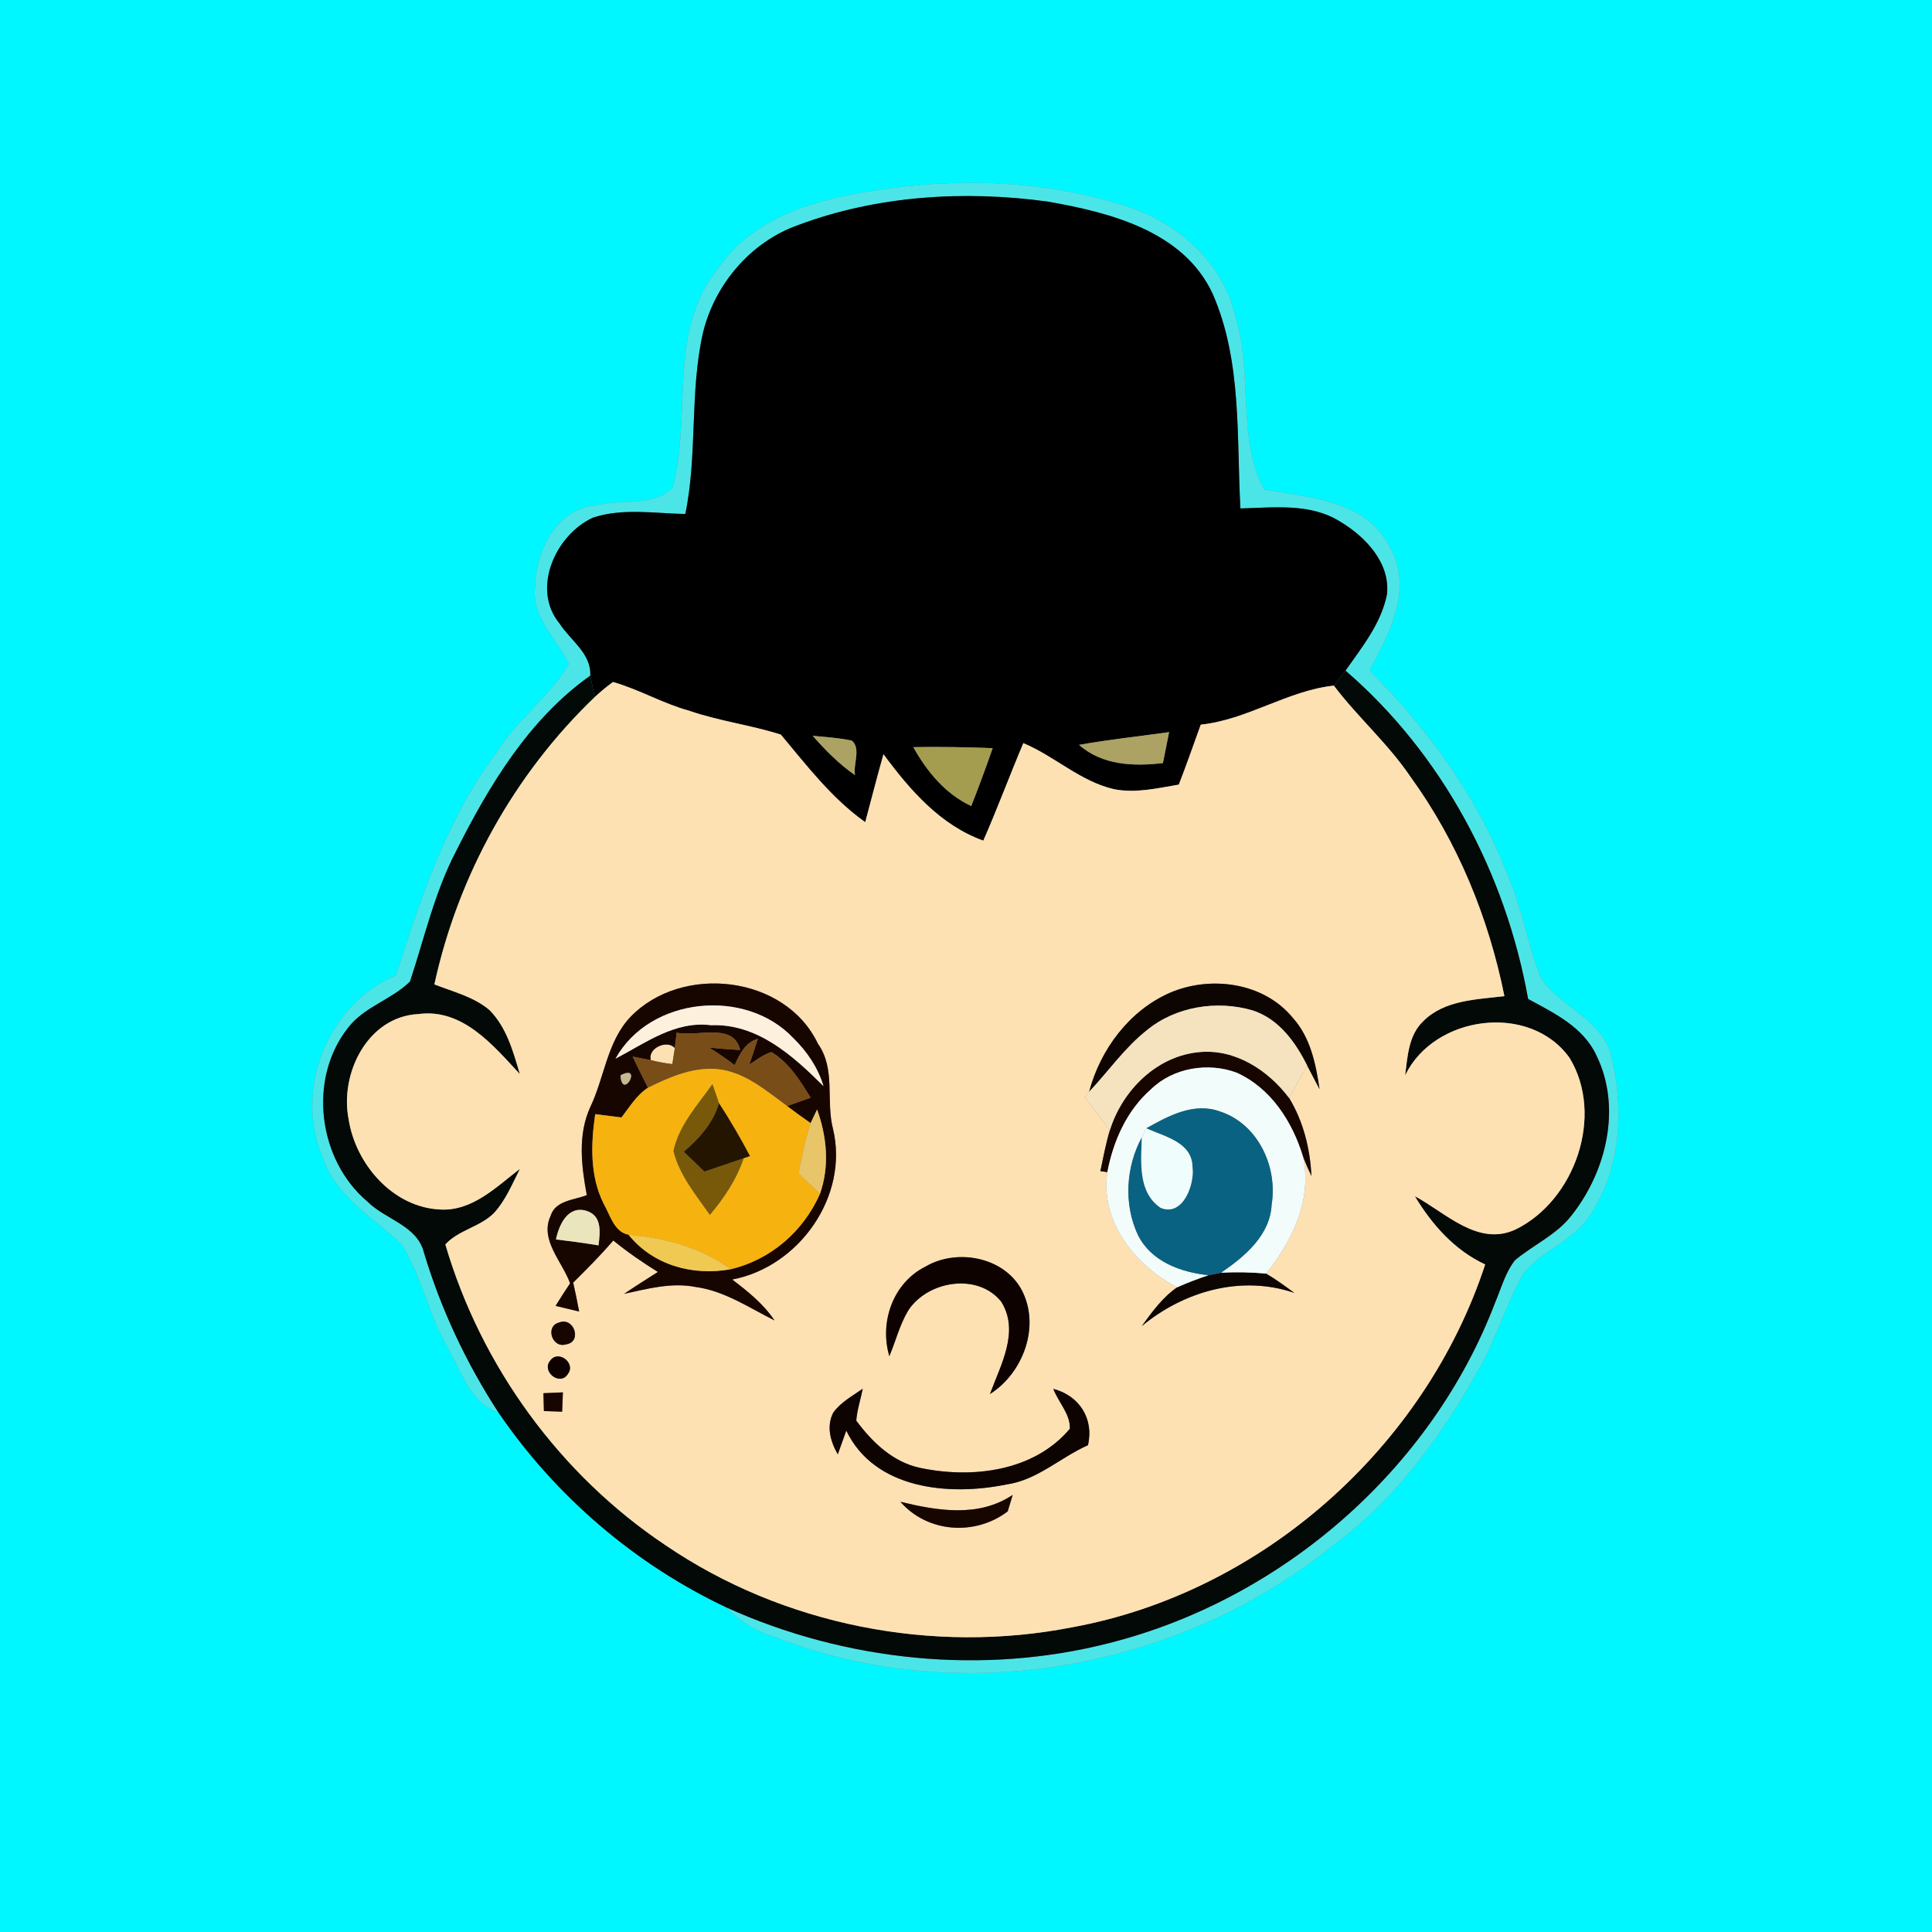 <?xml version="1.0" encoding="UTF-8" ?>
<!DOCTYPE svg PUBLIC "-//W3C//DTD SVG 1.1//EN" "http://www.w3.org/Graphics/SVG/1.1/DTD/svg11.dtd">
<svg width="250pt" height="250pt" viewBox="0 0 250 250" version="1.1" xmlns="http://www.w3.org/2000/svg">
<rect x="0" y="0" width="250" height="250" fill="#808080" stroke="none"/>
<g id="#00f7ffff">
<path fill="#00f7ff" opacity="1.00" d=" M 0.00 0.00 L 250.00 0.00 L 250.00 250.00 L 0.00 250.00 L 0.00 0.00 M 112.87 24.71 C 105.40 25.83 97.30 28.22 92.85 34.83 C 86.37 42.86 89.54 53.82 87.06 63.07 C 84.58 65.67 80.39 64.51 77.19 65.39 C 71.92 65.79 69.32 71.40 69.22 76.09 C 68.85 79.96 72.06 82.71 73.62 85.92 C 71.12 90.17 66.88 93.11 64.30 97.34 C 57.82 105.86 54.50 116.14 51.25 126.19 C 42.34 129.97 37.93 141.13 41.85 149.99 C 43.58 154.97 48.37 157.57 51.96 161.00 C 54.49 165.06 55.45 169.90 57.78 174.08 C 59.60 177.24 60.73 181.45 64.52 182.81 C 71.89 193.61 82.19 202.44 94.03 208.02 C 95.76 209.85 97.94 211.17 100.37 211.86 C 124.36 221.24 152.93 215.97 172.76 199.76 C 180.67 193.92 186.51 185.82 191.28 177.32 C 193.55 173.35 194.84 168.91 197.03 164.91 C 199.33 161.89 203.35 160.72 205.53 157.56 C 209.75 151.50 210.22 143.51 208.46 136.52 C 207.23 131.82 201.91 130.34 199.42 126.60 C 197.70 122.41 197.06 117.86 195.26 113.69 C 191.42 103.46 184.89 94.43 177.20 86.75 C 179.89 81.82 183.07 75.76 179.58 70.36 C 176.34 64.61 169.29 64.39 163.56 63.34 C 159.99 56.51 162.16 48.38 159.90 41.16 C 158.43 34.26 152.69 29.02 146.17 26.83 C 135.48 23.30 123.93 22.91 112.87 24.71 Z" />
</g>
<g id="#4ce5e7ff">
<path fill="#4ce5e7" opacity="1.00" d=" M 112.87 24.71 C 123.93 22.91 135.48 23.30 146.17 26.83 C 152.69 29.02 158.43 34.26 159.90 41.16 C 162.16 48.38 159.99 56.51 163.56 63.34 C 169.29 64.39 176.34 64.61 179.58 70.36 C 183.07 75.76 179.89 81.82 177.20 86.75 C 184.89 94.43 191.42 103.46 195.26 113.69 C 197.06 117.86 197.70 122.41 199.42 126.60 C 201.91 130.34 207.23 131.82 208.46 136.52 C 210.22 143.51 209.75 151.50 205.53 157.56 C 203.35 160.72 199.33 161.89 197.03 164.91 C 194.84 168.91 193.55 173.35 191.28 177.32 C 186.51 185.82 180.67 193.92 172.76 199.76 C 152.93 215.97 124.36 221.24 100.37 211.86 C 97.94 211.17 95.76 209.85 94.03 208.02 C 109.44 214.98 127.17 216.81 143.58 212.60 C 165.92 206.93 185.24 190.14 193.47 168.55 C 194.26 166.70 194.78 164.67 196.04 163.07 C 198.42 161.08 201.39 159.80 203.33 157.31 C 207.86 151.62 209.88 143.33 206.58 136.58 C 204.89 132.91 201.10 131.08 197.74 129.27 C 194.82 113.01 186.67 97.62 174.11 86.78 C 176.25 83.72 178.73 80.67 179.47 76.92 C 179.93 72.83 176.66 69.42 173.39 67.48 C 169.53 65.07 164.83 65.69 160.51 65.79 C 160.00 56.51 160.73 46.70 156.91 38.00 C 153.13 29.88 143.59 27.49 135.54 26.08 C 124.76 24.61 113.48 25.30 103.24 29.14 C 97.13 31.32 92.50 36.78 90.97 43.04 C 89.22 50.75 90.28 58.78 88.68 66.51 C 84.73 66.44 80.60 65.72 76.77 66.97 C 71.92 69.14 68.69 76.20 72.41 80.69 C 73.82 82.88 76.53 84.55 76.38 87.43 C 68.47 93.02 63.28 101.65 59.01 110.16 C 56.23 115.48 54.93 121.36 53.05 127.01 C 50.67 129.37 47.09 130.28 45.01 133.03 C 39.81 139.65 41.17 150.09 47.53 155.47 C 49.85 157.81 53.98 158.55 54.86 162.09 C 57.06 169.42 60.34 176.39 64.52 182.81 C 60.73 181.45 59.60 177.24 57.78 174.08 C 55.45 169.90 54.49 165.06 51.96 161.00 C 48.37 157.57 43.58 154.97 41.85 149.99 C 37.93 141.13 42.34 129.97 51.25 126.19 C 54.50 116.14 57.82 105.86 64.30 97.34 C 66.88 93.11 71.12 90.17 73.62 85.92 C 72.06 82.71 68.85 79.96 69.22 76.09 C 69.32 71.40 71.92 65.79 77.19 65.39 C 80.39 64.51 84.58 65.67 87.06 63.07 C 89.54 53.82 86.37 42.86 92.85 34.83 C 97.30 28.22 105.40 25.83 112.87 24.71 Z" />
</g>
<g id="#000000ff">
<path fill="#000000" opacity="1.00" d=" M 103.24 29.14 C 113.48 25.30 124.76 24.61 135.54 26.08 C 143.59 27.49 153.13 29.88 156.91 38.00 C 160.73 46.70 160.00 56.51 160.51 65.79 C 164.83 65.69 169.53 65.07 173.39 67.48 C 176.66 69.42 179.93 72.83 179.47 76.92 C 178.73 80.67 176.25 83.72 174.11 86.78 C 173.73 87.26 172.98 88.23 172.60 88.72 C 166.63 89.36 161.43 93.13 155.38 93.77 C 154.44 96.36 153.54 98.96 152.54 101.53 C 149.78 101.99 146.95 102.68 144.15 102.12 C 139.79 101.12 136.48 97.86 132.42 96.16 C 130.65 100.35 129.07 104.62 127.24 108.78 C 121.66 106.77 117.74 102.22 114.32 97.60 C 113.50 100.52 112.74 103.46 111.96 106.39 C 107.62 103.31 104.41 99.08 101.04 95.06 C 97.14 93.81 93.03 93.31 89.15 91.96 C 85.76 91.03 82.69 89.21 79.32 88.25 C 78.49 88.86 77.70 89.51 76.95 90.21 C 76.80 89.52 76.52 88.13 76.38 87.43 C 76.53 84.55 73.82 82.88 72.41 80.69 C 68.69 76.20 71.92 69.14 76.77 66.97 C 80.60 65.72 84.73 66.44 88.68 66.51 C 90.28 58.78 89.22 50.75 90.97 43.04 C 92.50 36.78 97.13 31.32 103.24 29.14 M 105.16 95.21 C 106.81 97.08 108.57 98.87 110.64 100.30 C 110.37 98.89 111.44 96.90 110.24 95.84 C 108.57 95.48 106.85 95.38 105.16 95.21 M 139.63 96.39 C 142.64 99.03 146.69 99.19 150.48 98.74 C 150.74 97.41 151.01 96.07 151.28 94.74 C 147.39 95.29 143.49 95.69 139.63 96.39 M 118.18 96.68 C 119.96 99.85 122.32 102.73 125.68 104.30 C 126.65 101.82 127.58 99.32 128.45 96.81 C 125.03 96.68 121.60 96.62 118.18 96.68 Z" />
</g>
<g id="#030907ff">
<path fill="#030907" opacity="1.00" d=" M 174.11 86.78 C 186.67 97.62 194.82 113.01 197.74 129.27 C 201.10 131.08 204.89 132.91 206.58 136.58 C 209.88 143.33 207.86 151.62 203.33 157.31 C 201.39 159.80 198.42 161.08 196.04 163.07 C 194.78 164.67 194.26 166.70 193.47 168.55 C 185.24 190.14 165.92 206.93 143.58 212.60 C 127.17 216.81 109.44 214.98 94.03 208.02 C 82.19 202.44 71.89 193.61 64.52 182.81 C 60.34 176.39 57.06 169.42 54.86 162.09 C 53.98 158.55 49.85 157.81 47.53 155.47 C 41.17 150.09 39.81 139.65 45.01 133.03 C 47.09 130.28 50.67 129.37 53.05 127.01 C 54.93 121.36 56.23 115.48 59.01 110.16 C 63.28 101.65 68.47 93.02 76.38 87.43 C 76.52 88.13 76.80 89.52 76.95 90.21 C 66.53 100.20 59.28 113.28 56.21 127.38 C 58.64 128.33 61.29 128.97 63.33 130.69 C 65.55 132.92 66.41 136.06 67.27 138.99 C 63.81 135.26 59.85 130.45 54.14 131.22 C 47.57 131.55 43.95 138.91 45.11 144.82 C 46.01 150.64 50.84 156.24 56.97 156.51 C 61.14 156.74 64.22 153.58 67.28 151.25 C 66.29 153.21 65.44 155.30 63.94 156.95 C 62.15 158.77 59.33 159.16 57.63 161.03 C 62.24 176.76 72.45 190.81 86.09 199.93 C 101.30 210.30 120.69 214.11 138.74 210.57 C 163.30 206.08 184.42 187.29 192.18 163.62 C 188.22 161.78 185.30 158.47 183.08 154.79 C 187.06 156.91 191.25 161.36 196.12 159.09 C 203.79 155.34 207.64 144.34 203.10 136.89 C 197.97 129.70 185.57 131.36 181.82 139.16 C 182.14 136.72 182.25 133.97 184.16 132.15 C 186.90 129.39 191.06 129.34 194.67 128.90 C 192.62 118.72 188.62 108.94 182.51 100.51 C 179.63 96.24 175.70 92.82 172.60 88.72 C 172.98 88.23 173.73 87.26 174.11 86.78 Z" />
</g>
<g id="#fee1b3ff">
<path fill="#fee1b3" opacity="1.00" d=" M 79.32 88.25 C 82.69 89.21 85.76 91.03 89.15 91.96 C 93.03 93.31 97.14 93.81 101.04 95.06 C 104.41 99.08 107.62 103.31 111.96 106.39 C 112.74 103.46 113.50 100.52 114.32 97.60 C 117.74 102.22 121.66 106.77 127.24 108.78 C 129.07 104.62 130.65 100.35 132.42 96.16 C 136.48 97.86 139.79 101.12 144.15 102.12 C 146.95 102.68 149.78 101.99 152.54 101.53 C 153.54 98.96 154.44 96.36 155.38 93.77 C 161.43 93.13 166.63 89.36 172.60 88.72 C 175.70 92.82 179.63 96.24 182.51 100.51 C 188.62 108.94 192.62 118.72 194.67 128.90 C 191.06 129.34 186.90 129.39 184.16 132.15 C 182.25 133.97 182.14 136.72 181.82 139.16 C 185.57 131.36 197.97 129.70 203.10 136.89 C 207.64 144.34 203.79 155.34 196.12 159.09 C 191.25 161.36 187.06 156.91 183.08 154.79 C 185.30 158.47 188.22 161.78 192.18 163.62 C 184.42 187.29 163.30 206.08 138.74 210.57 C 120.69 214.11 101.30 210.30 86.09 199.93 C 72.45 190.81 62.24 176.76 57.63 161.03 C 59.33 159.16 62.15 158.77 63.94 156.95 C 65.44 155.30 66.29 153.21 67.28 151.25 C 64.22 153.58 61.14 156.74 56.97 156.51 C 50.84 156.24 46.01 150.64 45.11 144.82 C 43.95 138.91 47.57 131.55 54.14 131.22 C 59.85 130.45 63.81 135.26 67.27 138.99 C 66.41 136.06 65.55 132.92 63.33 130.69 C 61.29 128.97 58.64 128.33 56.21 127.38 C 59.28 113.28 66.53 100.20 76.95 90.21 C 77.70 89.51 78.49 88.86 79.32 88.25 M 81.59 131.58 C 78.55 134.78 78.22 139.42 76.38 143.26 C 74.73 146.87 75.24 150.89 75.93 154.65 C 74.27 155.31 71.85 155.32 71.24 157.36 C 69.81 160.44 72.78 163.28 73.77 166.06 C 73.13 167.02 72.50 168.00 71.89 168.98 C 72.90 169.22 73.92 169.47 74.94 169.71 C 74.71 168.45 74.45 167.21 74.17 165.97 C 75.95 164.21 77.73 162.42 79.36 160.52 C 81.19 162.01 83.13 163.35 85.13 164.59 C 83.67 165.52 82.20 166.45 80.76 167.42 C 83.78 166.77 86.87 165.92 89.99 166.53 C 93.74 167.03 96.91 169.21 100.22 170.86 C 98.79 168.72 96.77 167.11 94.75 165.57 C 103.40 163.94 109.88 154.78 107.79 146.08 C 106.84 142.42 108.17 138.35 105.84 135.06 C 101.62 126.18 88.24 124.69 81.59 131.58 M 151.40 128.46 C 146.13 130.76 142.38 135.81 140.93 141.28 C 140.78 141.45 140.48 141.78 140.33 141.95 C 141.46 143.36 142.54 144.81 143.61 146.27 C 143.09 148.00 142.76 149.77 142.39 151.54 C 142.61 151.57 143.06 151.64 143.29 151.67 C 142.34 158.11 146.91 163.74 152.32 166.58 C 150.43 167.88 149.07 169.77 147.74 171.60 C 153.21 167.08 160.61 164.95 167.49 167.30 C 166.30 166.43 165.11 165.55 163.84 164.81 C 167.22 160.53 169.82 155.28 168.61 149.67 C 168.94 150.52 169.30 151.35 169.70 152.18 C 169.53 148.65 168.66 145.12 166.81 142.08 C 167.59 140.68 168.36 139.27 169.14 137.87 C 169.68 138.89 170.21 139.92 170.75 140.94 C 170.27 137.67 169.57 134.23 167.28 131.70 C 163.53 127.12 156.66 126.20 151.40 128.46 M 119.77 163.89 C 115.56 165.99 113.77 171.07 115.08 175.49 C 115.92 173.51 116.43 171.37 117.56 169.52 C 120.10 165.72 126.53 164.66 129.56 168.44 C 131.98 172.31 129.46 176.65 128.10 180.39 C 132.44 177.65 134.69 171.51 132.16 166.84 C 129.83 162.62 123.80 161.53 119.77 163.89 M 72.39 171.12 C 70.48 171.56 71.43 174.53 73.25 173.96 C 75.37 173.65 74.29 170.40 72.39 171.12 M 71.17 176.10 C 70.06 177.50 72.47 179.39 73.47 177.81 C 74.59 176.39 72.20 174.57 71.17 176.10 M 70.32 180.28 C 70.33 180.86 70.37 182.01 70.38 182.59 C 70.97 182.61 72.15 182.65 72.74 182.67 C 72.76 182.05 72.81 180.80 72.84 180.17 C 72.21 180.20 70.95 180.25 70.32 180.28 M 107.82 182.80 C 106.90 184.58 107.47 186.56 108.41 188.19 C 108.69 187.42 109.23 185.89 109.51 185.12 C 113.16 192.74 122.82 193.60 130.18 192.10 C 134.21 191.55 137.19 188.60 140.78 187.01 C 141.59 183.59 139.65 180.58 136.30 179.72 C 136.95 181.45 138.51 182.97 138.44 184.88 C 133.78 190.43 125.75 191.36 119.05 189.94 C 115.54 189.20 112.87 186.62 110.80 183.83 C 110.91 182.42 111.37 181.07 111.64 179.70 C 110.30 180.64 108.79 181.44 107.82 182.80 M 116.51 194.33 C 120.03 198.36 126.20 198.77 130.40 195.57 C 130.56 195.04 130.88 193.98 131.04 193.44 C 126.63 196.39 121.34 195.50 116.51 194.33 Z" />
<path fill="#fee1b3" opacity="1.00" d=" M 84.22 137.18 C 83.76 135.66 86.32 134.47 87.32 135.62 C 87.24 136.14 87.08 137.17 87.00 137.69 C 86.06 137.58 85.14 137.41 84.22 137.18 Z" />
</g>
<g id="#aba264ff">
<path fill="#aba264" opacity="1.00" d=" M 105.16 95.21 C 106.85 95.38 108.57 95.48 110.24 95.84 C 111.44 96.90 110.37 98.89 110.64 100.30 C 108.57 98.87 106.81 97.08 105.16 95.21 Z" />
<path fill="#aba264" opacity="1.00" d=" M 139.63 96.39 C 143.49 95.69 147.39 95.29 151.28 94.74 C 151.01 96.07 150.74 97.41 150.48 98.74 C 146.69 99.19 142.64 99.03 139.63 96.39 Z" />
</g>
<g id="#a49d50ff">
<path fill="#a49d50" opacity="1.00" d=" M 118.18 96.68 C 121.60 96.62 125.03 96.68 128.45 96.81 C 127.58 99.32 126.65 101.82 125.68 104.30 C 122.32 102.73 119.96 99.85 118.18 96.68 Z" />
</g>
<g id="#170600ff">
<path fill="#170600" opacity="1.00" d=" M 81.59 131.58 C 88.24 124.69 101.62 126.18 105.84 135.06 C 108.17 138.35 106.84 142.42 107.79 146.08 C 109.88 154.78 103.40 163.94 94.75 165.57 C 96.77 167.11 98.79 168.72 100.22 170.86 C 96.91 169.21 93.74 167.03 89.99 166.53 C 86.87 165.92 83.78 166.77 80.76 167.42 C 82.20 166.45 83.67 165.52 85.13 164.59 C 83.13 163.35 81.19 162.01 79.36 160.52 C 77.73 162.42 75.95 164.21 74.17 165.97 C 74.45 167.21 74.71 168.45 74.94 169.71 C 73.92 169.47 72.90 169.22 71.89 168.98 C 72.50 168.00 73.13 167.02 73.77 166.06 C 72.78 163.28 69.81 160.44 71.24 157.36 C 71.85 155.32 74.27 155.31 75.93 154.65 C 75.24 150.89 74.73 146.87 76.38 143.26 C 78.22 139.42 78.55 134.78 81.59 131.58 M 79.65 136.99 C 83.53 134.96 87.36 132.07 92.01 132.66 C 98.00 132.43 102.61 136.61 106.56 140.54 C 105.84 138.16 104.43 136.06 102.66 134.34 C 96.48 127.77 84.09 128.98 79.65 136.99 M 87.56 133.63 C 87.50 134.12 87.38 135.12 87.32 135.62 C 86.32 134.47 83.76 135.66 84.22 137.18 C 83.63 137.07 82.46 136.85 81.87 136.73 C 82.51 138.08 83.17 139.42 83.85 140.75 C 82.38 141.70 81.47 143.24 80.42 144.60 C 79.29 144.45 78.15 144.31 77.02 144.17 C 76.46 148.06 76.31 152.17 78.13 155.79 C 78.95 157.21 79.47 159.43 81.33 159.77 C 84.51 163.73 89.65 165.13 94.54 164.24 C 99.74 163.01 103.97 159.33 106.11 154.47 C 107.36 150.89 107.00 147.08 105.73 143.57 C 105.52 144.01 105.10 144.89 104.89 145.33 C 103.86 144.61 102.84 143.88 101.85 143.12 C 102.61 142.85 104.13 142.31 104.89 142.04 C 103.53 139.83 102.11 137.52 99.83 136.14 C 98.77 136.45 97.89 137.17 96.96 137.75 C 97.34 136.64 97.71 135.53 98.06 134.42 C 96.42 134.91 95.72 136.39 95.07 137.83 C 94.00 137.03 92.90 136.27 91.77 135.56 C 93.10 135.68 94.44 135.79 95.77 135.87 C 94.95 132.25 90.24 134.21 87.56 133.63 M 80.29 139.15 C 80.51 142.52 83.27 137.57 80.29 139.15 M 71.94 160.38 C 73.78 160.60 75.62 160.85 77.45 161.15 C 77.64 159.50 77.95 157.37 75.94 156.70 C 73.49 155.92 72.35 158.46 71.94 160.38 Z" />
<path fill="#170600" opacity="1.00" d=" M 143.61 146.27 C 145.21 141.11 149.68 136.62 155.23 136.14 C 159.87 135.71 164.12 138.51 166.81 142.08 C 168.66 145.12 169.53 148.65 169.70 152.18 C 169.30 151.35 168.94 150.52 168.61 149.67 C 167.23 145.14 164.45 140.79 160.01 138.80 C 156.32 137.43 151.81 138.16 148.95 140.94 C 145.81 143.68 144.06 147.64 143.29 151.67 C 143.06 151.64 142.61 151.57 142.39 151.54 C 142.76 149.77 143.09 148.00 143.61 146.27 Z" />
<path fill="#170600" opacity="1.00" d=" M 72.39 171.12 C 74.29 170.40 75.37 173.65 73.25 173.96 C 71.43 174.53 70.48 171.56 72.39 171.12 Z" />
<path fill="#170600" opacity="1.00" d=" M 70.32 180.28 C 70.95 180.25 72.21 180.20 72.84 180.17 C 72.81 180.80 72.76 182.05 72.74 182.67 C 72.15 182.65 70.97 182.61 70.38 182.59 C 70.37 182.01 70.33 180.86 70.32 180.28 Z" />
<path fill="#170600" opacity="1.00" d=" M 116.51 194.33 C 121.34 195.50 126.63 196.39 131.04 193.44 C 130.88 193.98 130.56 195.04 130.40 195.57 C 126.20 198.77 120.03 198.36 116.51 194.33 Z" />
</g>
<g id="#0d0501ff">
<path fill="#0d0501" opacity="1.00" d=" M 151.40 128.46 C 156.66 126.20 163.53 127.12 167.28 131.70 C 169.57 134.23 170.27 137.67 170.75 140.94 C 170.21 139.92 169.68 138.89 169.14 137.87 C 167.63 134.84 165.47 131.84 162.10 130.75 C 157.49 129.39 152.13 130.23 148.39 133.32 C 145.52 135.59 143.42 138.64 140.93 141.28 C 142.38 135.81 146.13 130.76 151.40 128.46 Z" />
<path fill="#0d0501" opacity="1.00" d=" M 156.38 165.01 C 156.78 164.93 157.59 164.77 158.00 164.69 C 159.94 164.59 161.90 164.62 163.84 164.81 C 165.11 165.55 166.30 166.43 167.49 167.30 C 160.61 164.95 153.21 167.08 147.74 171.60 C 149.07 169.77 150.43 167.88 152.32 166.58 C 153.65 165.99 155.00 165.47 156.38 165.01 Z" />
</g>
<g id="#fdf1deff">
<path fill="#fdf1de" opacity="1.00" d=" M 79.65 136.99 C 84.09 128.98 96.48 127.77 102.66 134.34 C 104.43 136.06 105.84 138.16 106.56 140.54 C 102.61 136.61 98.00 132.43 92.01 132.66 C 87.36 132.07 83.53 134.96 79.65 136.99 Z" />
</g>
<g id="#f5e3bfff">
<path fill="#f5e3bf" opacity="1.00" d=" M 148.39 133.32 C 152.13 130.23 157.49 129.39 162.10 130.75 C 165.47 131.84 167.63 134.84 169.14 137.87 C 168.36 139.27 167.59 140.68 166.81 142.08 C 164.12 138.51 159.87 135.71 155.23 136.14 C 149.68 136.62 145.21 141.11 143.61 146.27 C 142.54 144.81 141.46 143.36 140.33 141.95 C 140.48 141.78 140.78 141.45 140.93 141.28 C 143.42 138.64 145.52 135.59 148.39 133.32 Z" />
</g>
<g id="#794d17ff">
<path fill="#794d17" opacity="1.00" d=" M 87.56 133.63 C 90.24 134.21 94.95 132.25 95.77 135.87 C 94.44 135.79 93.10 135.68 91.77 135.56 C 92.90 136.27 94.00 137.03 95.07 137.83 C 95.72 136.39 96.42 134.91 98.06 134.42 C 97.71 135.53 97.34 136.64 96.96 137.75 C 97.89 137.17 98.77 136.45 99.83 136.14 C 102.11 137.52 103.53 139.83 104.89 142.04 C 104.13 142.31 102.61 142.85 101.85 143.12 C 99.27 141.24 96.71 139.00 93.47 138.43 C 90.09 137.86 86.81 139.30 83.85 140.75 C 83.17 139.42 82.51 138.08 81.87 136.73 C 82.46 136.85 83.63 137.07 84.22 137.18 C 85.14 137.41 86.06 137.58 87.00 137.69 C 87.08 137.17 87.24 136.14 87.32 135.62 C 87.38 135.12 87.50 134.12 87.56 133.63 Z" />
</g>
<g id="#f6b20fff">
<path fill="#f6b20f" opacity="1.00" d=" M 83.85 140.75 C 86.81 139.30 90.09 137.86 93.47 138.43 C 96.71 139.00 99.27 141.24 101.85 143.12 C 102.84 143.88 103.86 144.61 104.89 145.33 C 104.21 147.46 103.77 149.64 103.33 151.83 C 104.26 152.71 105.18 153.59 106.11 154.47 C 103.97 159.33 99.74 163.01 94.54 164.24 C 90.70 161.38 86.02 160.21 81.33 159.77 C 79.47 159.43 78.95 157.21 78.13 155.79 C 76.31 152.17 76.46 148.06 77.02 144.17 C 78.15 144.31 79.29 144.45 80.42 144.60 C 81.47 143.24 82.38 141.70 83.85 140.75 M 87.15 148.94 C 87.92 152.07 90.05 154.61 91.86 157.20 C 93.70 155.00 95.32 152.60 96.23 149.87 L 97.04 149.59 C 95.81 147.26 94.48 144.97 93.04 142.76 C 92.83 142.14 92.40 140.90 92.19 140.29 C 90.28 142.99 87.85 145.62 87.15 148.94 Z" />
</g>
<g id="#f2fcfbff">
<path fill="#f2fcfb" opacity="1.00" d=" M 148.95 140.94 C 151.81 138.16 156.32 137.43 160.01 138.80 C 164.45 140.79 167.23 145.14 168.61 149.67 C 169.82 155.28 167.22 160.53 163.84 164.81 C 161.90 164.62 159.94 164.59 158.00 164.69 C 161.05 162.60 164.36 159.86 164.55 155.86 C 165.35 150.95 162.76 145.41 157.85 143.82 C 154.51 142.60 151.19 144.39 148.34 146.00 C 148.19 146.29 147.90 146.88 147.75 147.17 C 145.68 151.01 145.38 155.86 147.26 159.83 C 148.96 163.24 152.79 164.64 156.38 165.01 C 155.00 165.47 153.65 165.99 152.32 166.58 C 146.91 163.74 142.34 158.11 143.29 151.67 C 144.06 147.64 145.81 143.68 148.95 140.94 Z" />
</g>
<g id="#c4b990ff">
<path fill="#c4b990" opacity="1.00" d=" M 80.29 139.15 C 83.27 137.57 80.51 142.52 80.29 139.15 Z" />
</g>
<g id="#78590aff">
<path fill="#78590a" opacity="1.00" d=" M 87.15 148.94 C 87.85 145.62 90.28 142.99 92.19 140.29 C 92.40 140.90 92.83 142.14 93.04 142.76 C 92.29 145.33 90.48 147.33 88.49 149.03 C 89.37 149.88 90.26 150.74 91.15 151.60 C 92.84 151.02 94.54 150.44 96.23 149.87 C 95.32 152.60 93.70 155.00 91.86 157.20 C 90.05 154.61 87.92 152.07 87.15 148.94 Z" />
</g>
<g id="#241500ff">
<path fill="#241500" opacity="1.00" d=" M 88.49 149.03 C 90.48 147.33 92.29 145.33 93.04 142.76 C 94.48 144.97 95.81 147.26 97.04 149.59 L 96.23 149.87 C 94.54 150.44 92.84 151.02 91.15 151.60 C 90.26 150.74 89.37 149.88 88.49 149.03 Z" />
</g>
<g id="#e8c569ff">
<path fill="#e8c569" opacity="1.00" d=" M 104.89 145.33 C 105.10 144.89 105.52 144.01 105.73 143.57 C 107.00 147.08 107.36 150.89 106.11 154.47 C 105.18 153.59 104.26 152.71 103.33 151.83 C 103.77 149.64 104.21 147.46 104.89 145.33 Z" />
</g>
<g id="#096282ff">
<path fill="#096282" opacity="1.00" d=" M 148.34 146.00 C 151.19 144.39 154.51 142.60 157.85 143.82 C 162.76 145.41 165.35 150.95 164.55 155.86 C 164.36 159.86 161.05 162.60 158.00 164.69 C 157.59 164.77 156.78 164.93 156.38 165.01 C 152.79 164.64 148.96 163.24 147.26 159.83 C 145.38 155.86 145.68 151.01 147.75 147.17 C 147.66 150.29 147.20 154.27 150.18 156.29 C 153.03 157.49 154.60 153.32 154.31 151.04 C 154.27 147.77 150.69 147.10 148.34 146.00 Z" />
</g>
<g id="#effdfcff">
<path fill="#effdfc" opacity="1.00" d=" M 147.75 147.17 C 147.90 146.88 148.19 146.29 148.34 146.00 C 150.69 147.10 154.27 147.77 154.31 151.04 C 154.60 153.32 153.03 157.49 150.18 156.29 C 147.20 154.27 147.66 150.29 147.75 147.17 Z" />
</g>
<g id="#ebe5beff">
<path fill="#ebe5be" opacity="1.00" d=" M 71.94 160.38 C 72.35 158.46 73.49 155.92 75.94 156.70 C 77.95 157.37 77.64 159.50 77.45 161.15 C 75.62 160.85 73.78 160.60 71.94 160.38 Z" />
</g>
<g id="#f0c953ff">
<path fill="#f0c953" opacity="1.00" d=" M 81.33 159.77 C 86.02 160.21 90.70 161.38 94.54 164.24 C 89.65 165.13 84.51 163.73 81.33 159.77 Z" />
</g>
<g id="#0e0200ff">
<path fill="#0e0200" opacity="1.00" d=" M 119.77 163.89 C 123.80 161.53 129.83 162.62 132.16 166.84 C 134.69 171.51 132.44 177.65 128.10 180.39 C 129.46 176.65 131.98 172.31 129.56 168.44 C 126.53 164.66 120.10 165.72 117.56 169.52 C 116.43 171.37 115.92 173.51 115.08 175.49 C 113.77 171.07 115.56 165.99 119.77 163.89 Z" />
<path fill="#0e0200" opacity="1.00" d=" M 71.17 176.10 C 72.20 174.57 74.59 176.39 73.47 177.81 C 72.47 179.39 70.06 177.50 71.17 176.10 Z" />
</g>
<g id="#0d0300ff">
<path fill="#0d0300" opacity="1.00" d=" M 107.82 182.80 C 108.79 181.44 110.30 180.64 111.64 179.70 C 111.37 181.07 110.91 182.42 110.80 183.83 C 112.87 186.62 115.54 189.20 119.05 189.94 C 125.75 191.36 133.78 190.43 138.44 184.88 C 138.51 182.97 136.95 181.45 136.30 179.72 C 139.65 180.58 141.59 183.59 140.78 187.01 C 137.19 188.60 134.21 191.55 130.18 192.10 C 122.82 193.60 113.16 192.74 109.51 185.12 C 109.23 185.89 108.69 187.42 108.41 188.19 C 107.47 186.56 106.90 184.58 107.82 182.80 Z" />
</g>
</svg>

